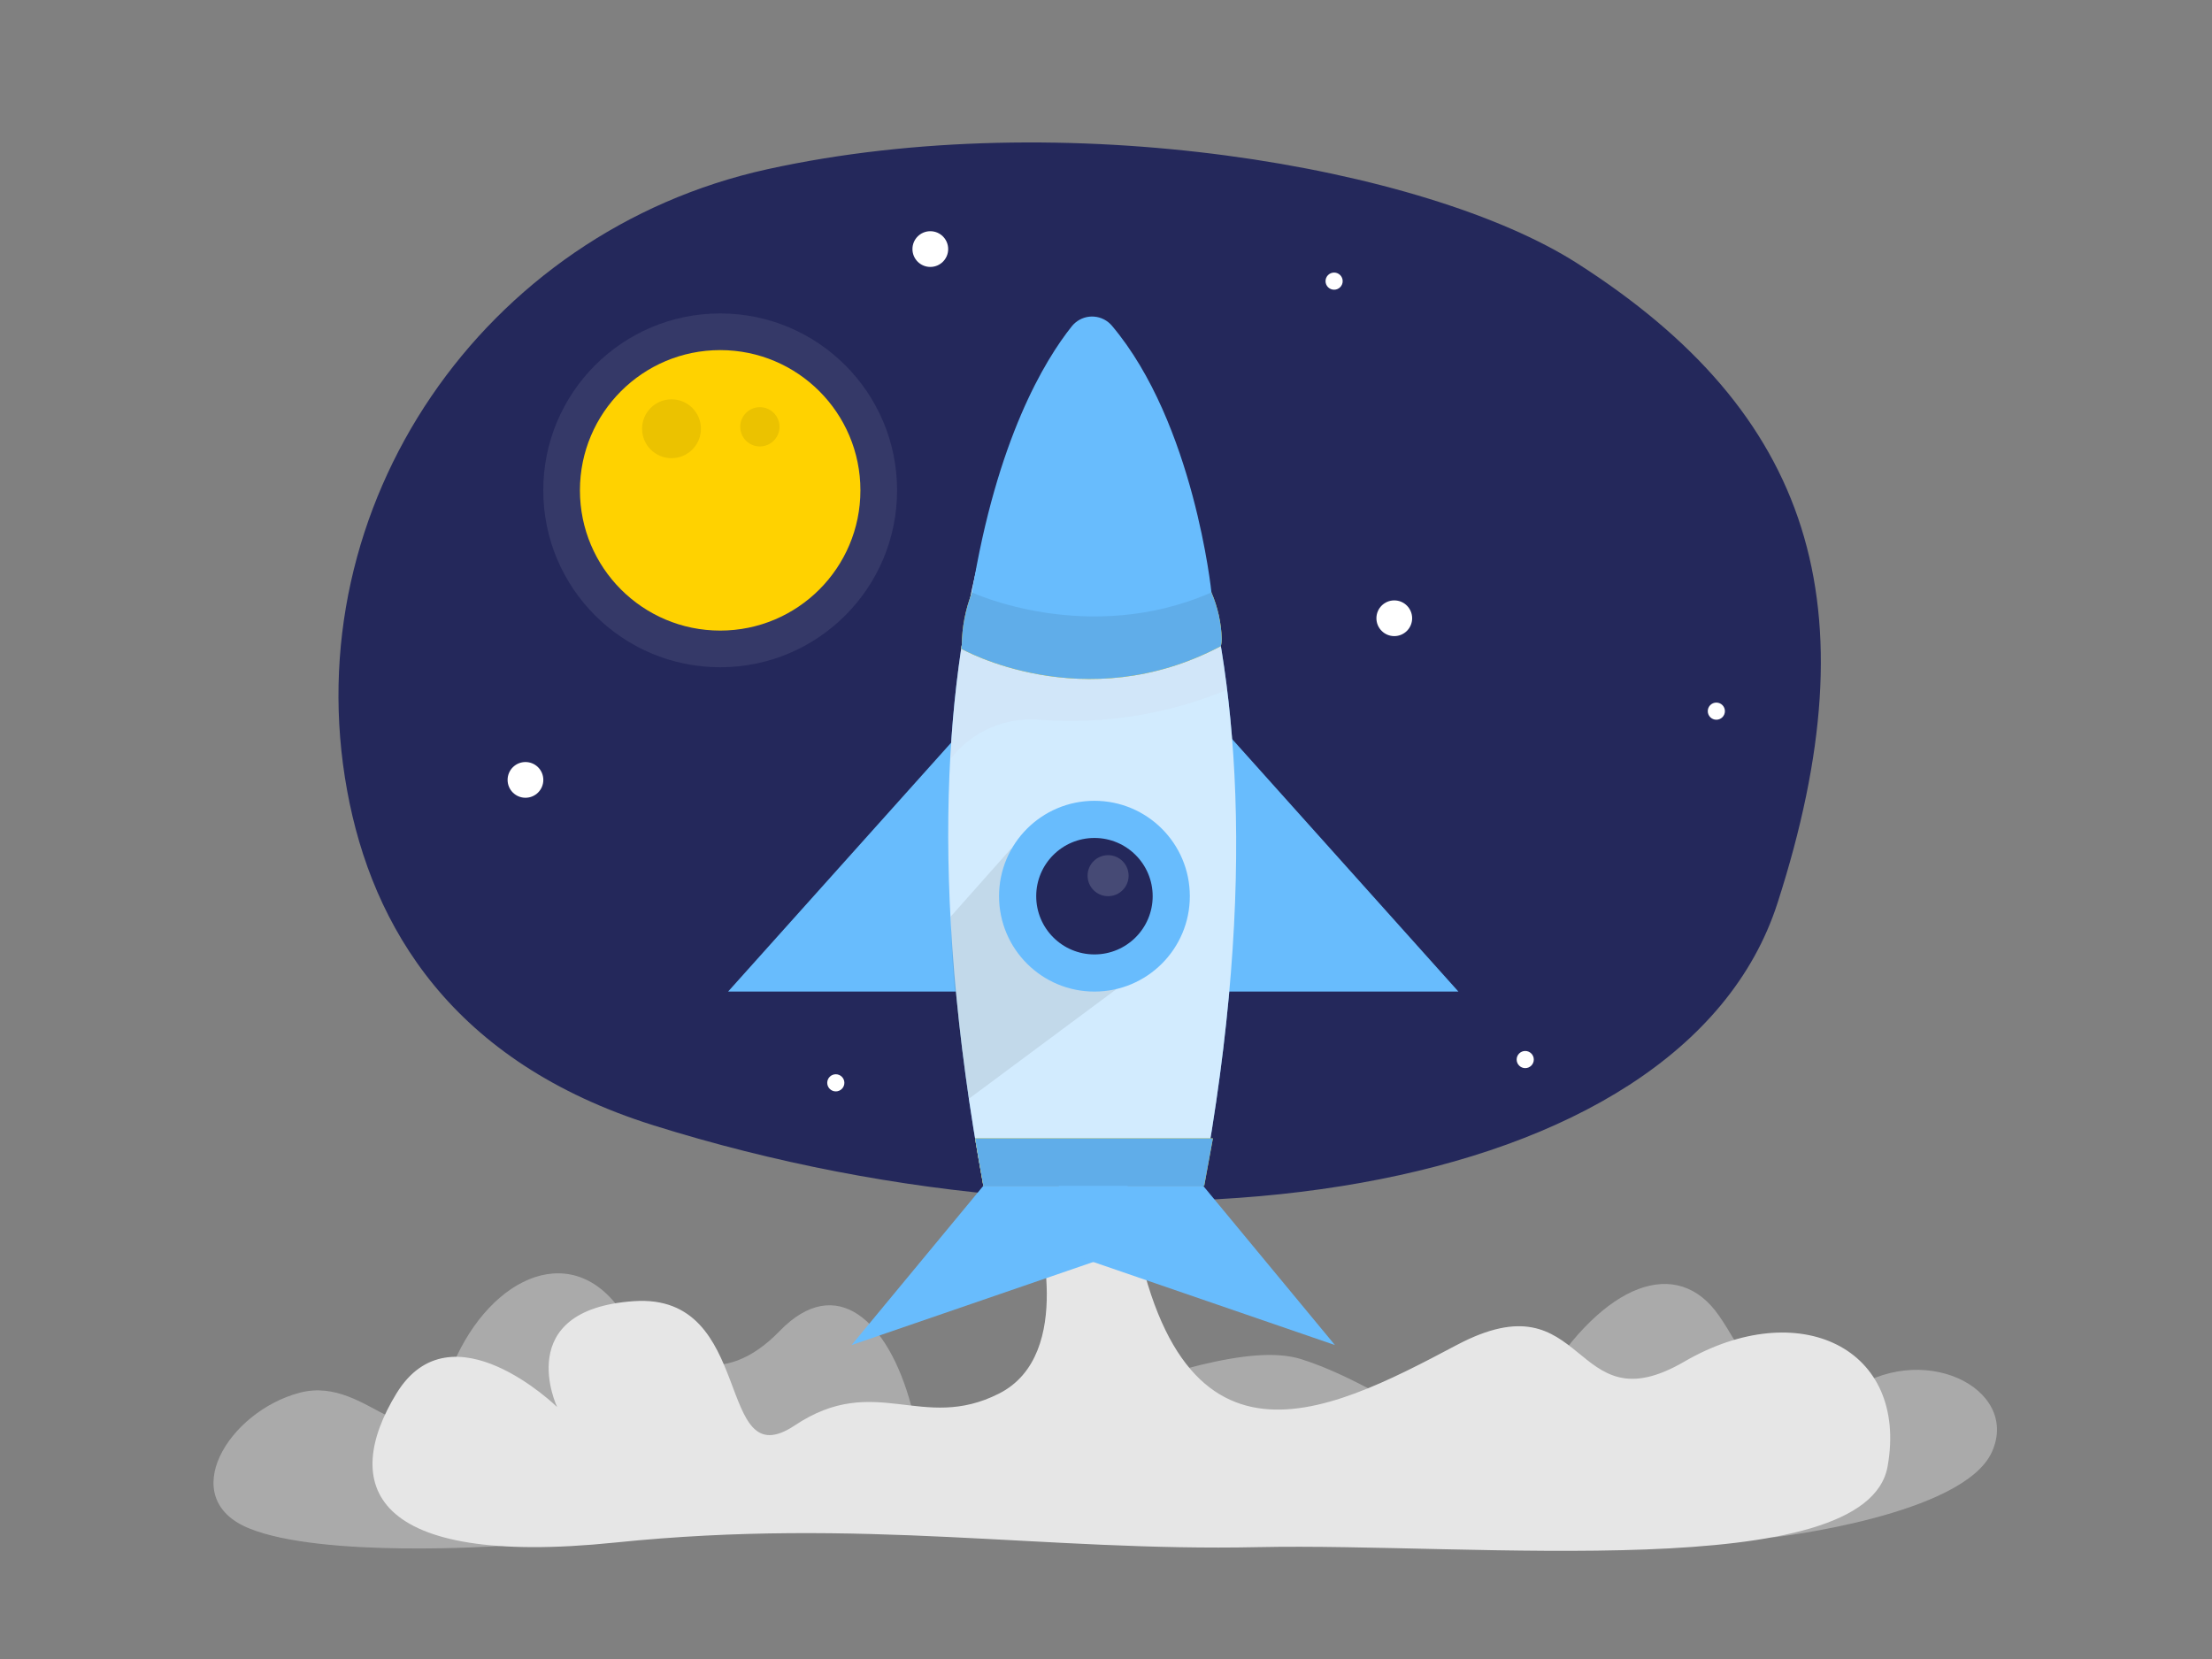 <svg viewBox="0 0 400 300" xmlns="http://www.w3.org/2000/svg" xmlns:xlink="http://www.w3.org/1999/xlink" id="Layer_1" overflow="hidden"><rect x="0" y="0" width="400" height="300" fill="#808080" stroke="none"/><path d="M90.59 279.55C90.59 279.55 58.28 281.81 45 276.36 31.72 270.91 41.26 255.26 54.19 251.85 67.12 248.44 74.96 267.17 80.74 249.85 86.52 232.53 101.62 223.9 111.27 235.68 120.92 247.46 130.79 251.21 141 240.68 151.21 230.15 160.62 238.75 164.77 254.18 168.92 269.61 216.91 240 235.3 245.78 253.69 251.56 267.64 268.59 278.87 250.21 290.1 231.83 303.38 227.06 310.87 237.95 318.36 248.84 320.74 261.78 334.02 251.95 347.3 242.12 365.34 250.95 360.23 262.5 355.12 274.05 320.9 277.98 320.9 277.98 320.9 277.98 122.22 268.1 90.59 279.55Z" fill="#E6E6E6" opacity="0.42"/><path d="M187.46 221C187.46 221 194.62 244.93 180.66 252 166.7 259.07 158.28 248.06 143.72 257.76 129.16 267.46 136.83 233.76 114.62 235.29 92.41 236.82 100.74 254.43 100.74 254.43 100.74 254.43 81.6 235.74 71.68 252 61.76 268.26 66.55 283.54 111.27 278.94 155.99 274.34 188.8 280.6 227.54 279.77 266.28 278.94 337.54 286.6 341.34 265.16 345.14 243.72 325.26 234.21 304.57 246.23 283.88 258.25 287.35 230.55 263.41 243.23 239.47 255.91 211.15 270.51 203.91 214.43Z" fill="#E6E6E6"/><path d="M138.73 30.61C87.47 41.91 53.32 91.38 62.78 143 67.29 167.64 81.78 192.09 118.19 203.5 205.57 230.9 304.06 217.23 321.43 163.3 338.8 109.37 327.55 74.65 285.17 47.59 257.79 30.11 192.28 18.81 138.73 30.61Z" fill="#24285B"/><path d="M172.66 133.56 131.66 179.31 176.32 179.31 172.66 133.56Z" fill="#68BCFD"/><path d="M222.73 133.56 263.73 179.31 219.07 179.31 222.73 133.56Z" fill="#68BCFD"/><path d="M196.81 60.35 196.81 60.08 196.67 60.22 196.53 60.08 196.53 60.36C192.97 63.94 157.23 103.16 177.82 214.43L217.4 214.43C238 103 200.47 63.86 196.81 60.35Z" fill="#68BCFD"/><path d="M220.76 116.85 221.9 124.73C211.205 129.167 199.616 131.028 188.07 130.16 181.81 129.594 175.697 132.274 171.87 137.26L171.87 137.26C171.87 137.26 173 121 173.81 117.31Z" fill="#3B1E59" opacity="0.11"/><path d="M196.81 60.35 196.81 60.08 196.67 60.22 196.53 60.08 196.53 60.36C192.97 63.94 157.23 103.16 177.82 214.43L217.4 214.43C238 103 200.47 63.86 196.81 60.35Z" fill="#FFFFFF" opacity="0.7"/><path d="M182.91 153.37 171.91 165.76C172.174 176.796 173.287 187.795 175.24 198.66L203.05 178Z" opacity="0.08"/><path d="M176.32 205.86 177.82 214.43 217.76 214.43 219.33 205.86 176.32 205.86Z" fill="#FFD200"/><path d="M175.76 107.13 175.68 107.37C174.558 110.313 173.965 113.431 173.93 116.58L173.81 117.31C173.81 117.31 196.02 129.93 220.76 116.85L220.76 116.85C220.882 116.414 220.939 115.963 220.93 115.51 220.839 112.625 220.208 109.783 219.07 107.13L175.76 107.13Z" fill="#FFD200"/><path d="M176.32 205.86 177.82 214.43 217.76 214.43 219.33 205.86 176.32 205.86Z" fill="#68BCFD"/><path d="M175.76 107.13 175.68 107.37C174.558 110.313 173.965 113.431 173.93 116.58L173.81 117.31C173.81 117.31 196.02 129.93 220.76 116.85L220.76 116.85C220.882 116.414 220.939 115.963 220.93 115.51 220.839 112.625 220.208 109.783 219.07 107.13L175.76 107.13Z" fill="#68BCFD"/><path d="M176.32 205.86 177.82 214.43 217.76 214.43 219.33 205.86 176.32 205.86Z" opacity="0.08"/><path d="M175.76 107.13 175.68 107.37C174.558 110.313 173.965 113.431 173.93 116.58L173.81 117.31C173.81 117.31 196.02 129.93 220.76 116.85L220.76 116.85C220.882 116.414 220.939 115.963 220.93 115.51 220.839 112.625 220.208 109.783 219.07 107.13L175.76 107.13Z" opacity="0.08"/><path d="M175.76 107.13C175.76 107.13 196.76 116.9 219.07 107.13 219.07 107.13 215.94 76.51 201.07 58.9 199.391 56.92 196.425 56.676 194.446 58.355 194.213 58.552 194 58.772 193.81 59.01 188.89 65.18 180.27 79.43 175.76 107.13Z" fill="#68BCFD"/><circle cx="197.91" cy="162.06" r="17.25" fill="#68BCFD"/><circle cx="197.91" cy="162.06" r="10.53" fill="#24285B"/><circle cx="200.38" cy="158.35" r="3.71" fill="#FFFFFF" opacity="0.16"/><path d="M177.82 214.43 153.99 243.23 203.91 226.07 203.91 214.43 177.82 214.43Z" fill="#68BCFD"/><path d="M217.57 214.43 241.4 243.23 191.49 226.07 191.49 214.43 217.57 214.43Z" fill="#68BCFD"/><circle cx="95.02" cy="141.03" r="3.23" fill="#FFFFFF"/><circle cx="168.23" cy="45.04" r="3.23" fill="#FFFFFF"/><circle cx="252.13" cy="111.8" r="3.23" fill="#FFFFFF"/><circle cx="241.25" cy="50.84" r="1.55" fill="#FFFFFF"/><circle cx="310.37" cy="128.6" r="1.55" fill="#FFFFFF"/><circle cx="275.81" cy="191.6" r="1.55" fill="#FFFFFF"/><circle cx="151.14" cy="195.81" r="1.55" fill="#FFFFFF"/><circle cx="130.23" cy="88.67" r="31.99" fill="#FFFFFF" opacity="0.08"/><circle cx="130.23" cy="88.67" r="25.36" fill="#FFD200"/><circle cx="121.43" cy="77.53" r="5.32" opacity="0.08"/><circle cx="137.41" cy="77.18" r="3.55" opacity="0.08"/></svg>